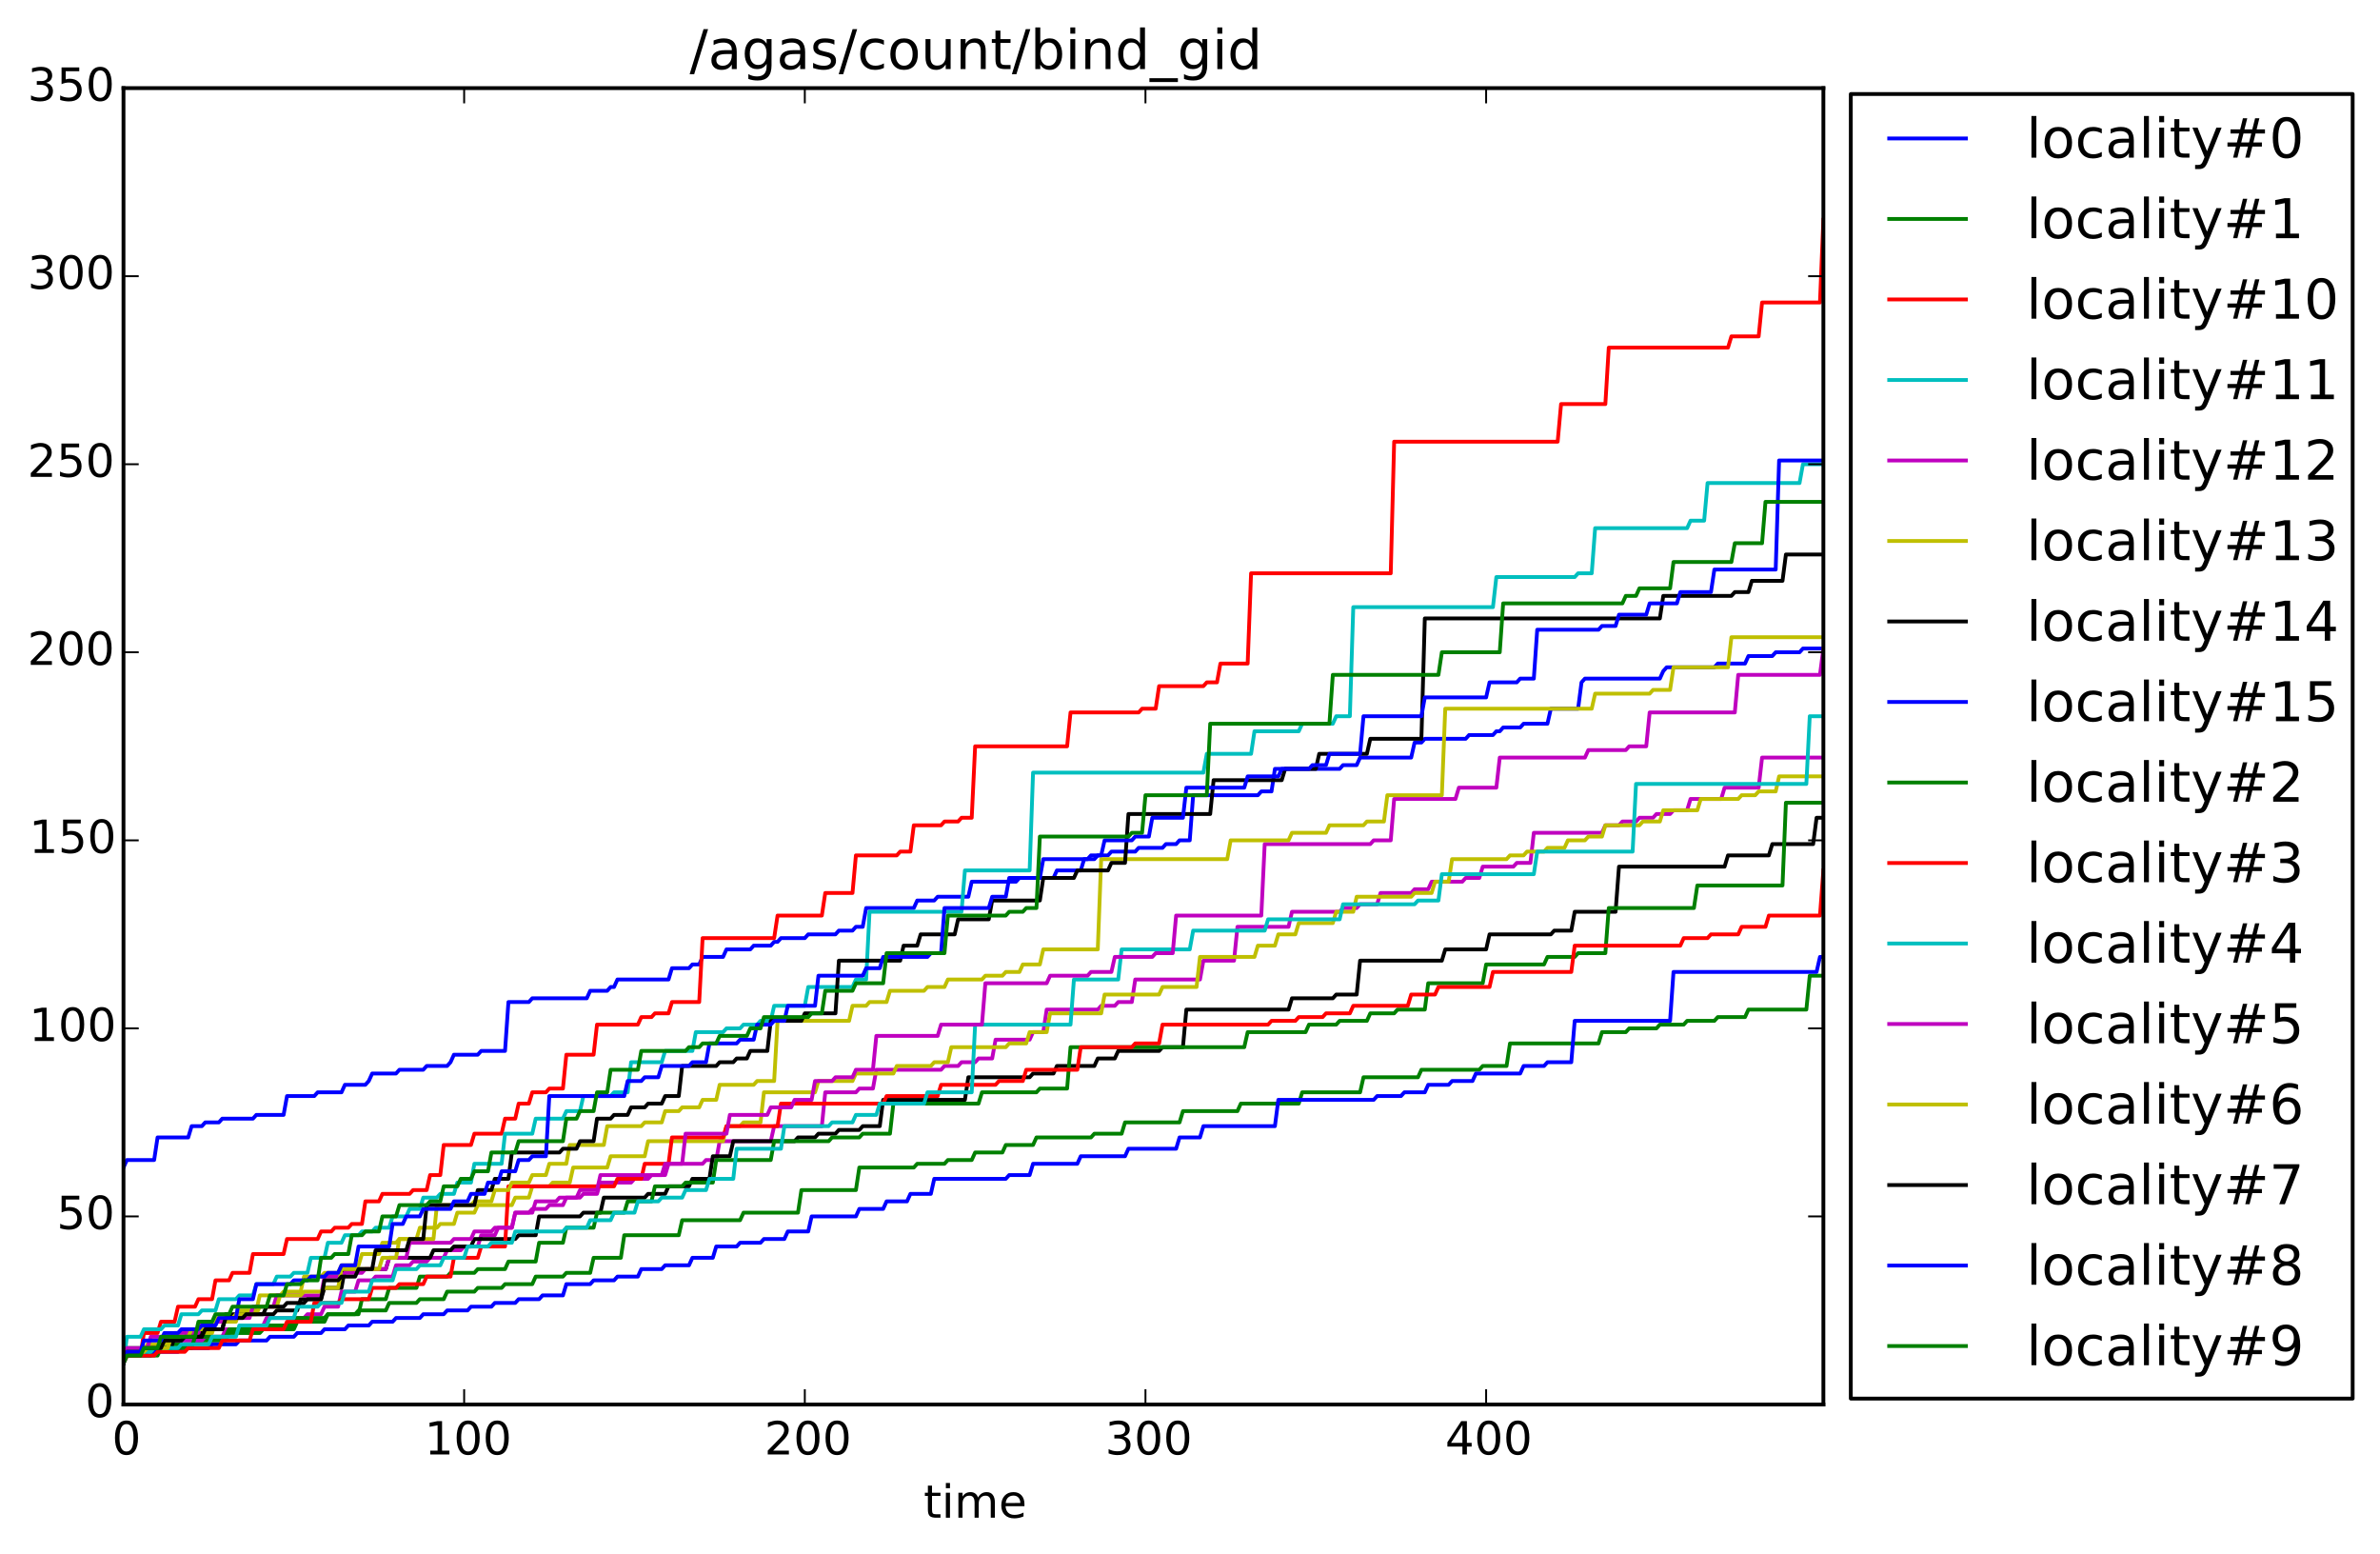 <?xml version="1.0" encoding="utf-8" standalone="no"?>
<!DOCTYPE svg PUBLIC "-//W3C//DTD SVG 1.1//EN"
  "http://www.w3.org/Graphics/SVG/1.1/DTD/svg11.dtd">
<!-- Created with matplotlib (http://matplotlib.org/) -->
<svg height="408pt" version="1.1" viewBox="0 0 625 408" width="625pt" xmlns="http://www.w3.org/2000/svg" xmlns:xlink="http://www.w3.org/1999/xlink">
 <defs>
  <style type="text/css">
*{stroke-linecap:butt;stroke-linejoin:round;}
  </style>
 </defs>
 <g id="figure_1">
  <g id="patch_1">
   <path d="
M0 408.169
L625.018 408.169
L625.018 0
L0 0
z
" style="fill:#ffffff;"/>
  </g>
  <g id="axes_1">
   <g id="patch_2">
    <path d="
M32.429 368.742
L478.829 368.742
L478.829 23.142
L32.429 23.142
z
" style="fill:#ffffff;"/>
   </g>
   <g id="line2d_1">
    <path clip-path="url(#p34498bb3cf)" d="
M32.429 306.534
L33.323 304.559
L40.48 304.559
L41.375 298.634
L49.426 298.634
L50.321 295.672
L53.004 295.672
L53.899 294.685
L57.477 294.685
L58.372 293.697
L66.423 293.697
L67.318 292.71
L74.474 292.71
L75.369 287.773
L82.526 287.773
L83.42 286.785
L89.683 286.785
L90.577 284.81
L95.945 284.81
L96.839 283.823
L97.734 281.848
L103.996 281.848
L104.89 280.861
L111.153 280.861
L112.047 279.873
L117.415 279.873
L118.309 278.886
L119.204 276.911
L125.466 276.911
L126.361 275.923
L132.623 275.923
L133.517 263.087
L138.885 263.087
L139.779 262.099
L154.093 262.099
L154.987 260.125
L159.46 260.125
L160.355 259.137
L161.25 259.137
L162.144 257.162
L175.563 257.162
L176.458 254.2
L180.931 254.2
L181.825 253.213
L183.614 253.213
L184.509 251.238
L189.876 251.238
L190.771 249.263
L197.033 249.263
L197.928 248.275
L202.401 248.275
L203.295 247.288
L204.19 247.288
L205.084 246.301
L211.347 246.301
L212.241 245.313
L219.398 245.313
L220.292 244.326
L223.871 244.326
L224.765 243.338
L226.555 243.338
L227.449 238.401
L239.973 238.401
L240.868 236.426
L245.341 236.426
L246.236 235.439
L254.287 235.439
L255.181 231.489
L266.811 231.489
L267.706 230.502
L276.652 230.502
L277.546 228.527
L283.808 228.527
L284.703 225.565
L287.387 225.565
L288.281 224.577
L290.965 224.577
L291.86 223.59
L298.122 223.59
L299.016 222.602
L305.278 222.602
L306.173 221.615
L308.857 221.615
L309.751 220.627
L312.435 220.627
L313.33 208.778
L330.327 208.778
L331.222 207.791
L333.905 207.791
L334.8 201.866
L351.797 201.866
L352.692 200.879
L356.27 200.879
L357.165 198.904
L370.583 198.904
L371.478 194.954
L373.267 194.954
L374.162 193.967
L384.897 193.967
L385.791 192.979
L392.054 192.979
L392.948 191.992
L393.843 191.992
L394.737 191.005
L399.21 191.005
L400.105 190.017
L406.367 190.017
L407.262 186.067
L414.418 186.067
L415.313 179.155
L416.208 178.168
L435.888 178.168
L436.783 176.193
L437.678 175.206
L450.202 175.206
L451.096 174.218
L458.253 174.218
L459.148 172.243
L465.41 172.243
L466.305 171.256
L472.567 171.256
L473.461 170.269
L478.829 170.269
L478.829 170.269" style="fill:none;stroke:#0000ff;stroke-linecap:square;"/>
   </g>
   <g id="line2d_2">
    <path clip-path="url(#p34498bb3cf)" d="
M32.429 357.88
L33.323 353.93
L41.375 353.93
L42.269 352.943
L50.321 352.943
L51.215 351.955
L59.266 351.955
L60.161 349.981
L68.212 349.981
L69.107 348.993
L77.158 348.993
L78.053 347.018
L85.21 347.018
L86.104 345.043
L93.261 345.043
L94.155 344.056
L101.312 344.056
L102.207 342.081
L109.363 342.081
L110.258 341.094
L116.52 341.094
L117.415 339.119
L124.571 339.119
L125.466 338.131
L131.728 338.131
L132.623 337.144
L139.779 337.144
L140.674 335.169
L147.831 335.169
L148.725 334.182
L154.987 334.182
L155.882 330.232
L163.039 330.232
L163.933 324.307
L178.247 324.307
L179.141 320.358
L194.349 320.358
L195.244 318.383
L209.557 318.383
L210.452 312.458
L224.765 312.458
L225.66 306.534
L239.973 306.534
L240.868 305.546
L248.025 305.546
L248.919 304.559
L255.181 304.559
L256.076 302.584
L263.233 302.584
L264.127 300.609
L271.284 300.609
L272.179 298.634
L286.492 298.634
L287.387 297.647
L294.543 297.647
L295.438 294.685
L309.751 294.685
L310.646 291.722
L324.959 291.722
L325.854 289.747
L341.062 289.747
L341.957 286.785
L357.165 286.785
L358.059 282.835
L372.373 282.835
L373.267 280.861
L388.475 280.861
L389.37 279.873
L395.632 279.873
L396.527 273.949
L419.786 273.949
L420.68 270.986
L426.943 270.986
L427.837 269.999
L434.994 269.999
L435.888 269.011
L442.151 269.011
L443.045 268.024
L450.202 268.024
L451.096 267.037
L458.253 267.037
L459.148 265.062
L474.356 265.062
L475.25 256.175
L478.829 256.175
L478.829 256.175" style="fill:none;stroke:#008000;stroke-linecap:square;"/>
   </g>
   <g id="line2d_3">
    <path clip-path="url(#p34498bb3cf)" d="
M32.429 357.88
L33.323 355.905
L36.902 355.905
L37.796 349.981
L41.375 349.981
L42.269 347.018
L45.848 347.018
L46.742 343.069
L51.215 343.069
L52.11 341.094
L55.688 341.094
L56.583 336.157
L60.161 336.157
L61.056 334.182
L65.528 334.182
L66.423 329.245
L74.474 329.245
L75.369 325.295
L83.42 325.295
L84.315 323.32
L86.999 323.32
L87.893 322.333
L91.472 322.333
L92.366 321.345
L95.05 321.345
L95.945 315.421
L99.523 315.421
L100.418 313.446
L107.574 313.446
L108.469 312.458
L112.047 312.458
L112.942 308.509
L115.626 308.509
L116.52 300.609
L123.677 300.609
L124.571 297.647
L131.728 297.647
L132.623 293.697
L135.307 293.697
L136.201 289.747
L138.885 289.747
L139.779 286.785
L143.358 286.785
L144.252 285.798
L147.831 285.798
L148.725 276.911
L155.882 276.911
L156.777 269.011
L167.512 269.011
L168.406 267.037
L171.09 267.037
L171.985 266.049
L175.563 266.049
L176.458 263.087
L183.614 263.087
L184.509 246.301
L203.295 246.301
L204.19 240.376
L215.82 240.376
L216.714 234.451
L223.871 234.451
L224.765 224.577
L235.5 224.577
L236.395 223.59
L239.079 223.59
L239.973 216.678
L247.13 216.678
L248.025 215.69
L251.603 215.69
L252.498 214.703
L255.181 214.703
L256.076 195.942
L280.23 195.942
L281.125 187.055
L299.016 187.055
L299.911 186.067
L303.489 186.067
L304.384 180.143
L316.014 180.143
L316.908 179.155
L319.592 179.155
L320.486 174.218
L327.643 174.218
L328.538 150.52
L365.216 150.52
L366.111 115.96
L409.051 115.96
L409.945 106.086
L421.575 106.086
L422.47 91.274
L453.78 91.274
L454.675 88.312
L461.832 88.312
L462.726 79.425
L477.934 79.425
L478.829 57.702
L478.829 57.702" style="fill:none;stroke:#ff0000;stroke-linecap:square;"/>
   </g>
   <g id="line2d_4">
    <path clip-path="url(#p34498bb3cf)" d="
M32.429 357.88
L33.323 350.968
L36.902 350.968
L37.796 348.993
L42.269 348.993
L43.164 348.006
L46.742 348.006
L47.637 345.043
L52.11 345.043
L53.004 344.056
L56.583 344.056
L57.477 341.094
L61.95 341.094
L62.845 340.106
L66.423 340.106
L67.318 337.144
L71.791 337.144
L72.685 335.169
L76.264 335.169
L77.158 334.182
L80.737 334.182
L81.631 330.232
L85.21 330.232
L86.104 326.282
L89.683 326.282
L90.577 324.307
L94.155 324.307
L95.05 323.32
L97.734 323.32
L98.628 322.333
L102.207 322.333
L103.101 319.37
L106.68 319.37
L107.574 317.395
L110.258 317.395
L111.153 314.433
L114.731 314.433
L115.626 313.446
L119.204 313.446
L120.098 310.483
L123.677 310.483
L124.571 305.546
L131.728 305.546
L132.623 297.647
L139.779 297.647
L140.674 293.697
L147.831 293.697
L148.725 291.722
L152.304 291.722
L153.198 287.773
L160.355 287.773
L161.25 286.785
L164.828 286.785
L165.723 278.886
L173.774 278.886
L174.668 275.923
L181.825 275.923
L182.72 270.986
L189.876 270.986
L190.771 269.999
L194.349 269.999
L195.244 269.011
L198.822 269.011
L199.717 268.024
L202.401 268.024
L203.295 264.074
L211.347 264.074
L212.241 259.137
L223.871 259.137
L224.765 257.162
L227.449 257.162
L228.344 239.389
L252.498 239.389
L253.392 228.527
L270.389 228.527
L271.284 202.854
L316.014 202.854
L316.908 197.917
L328.538 197.917
L329.432 191.992
L341.062 191.992
L341.957 190.017
L350.008 190.017
L350.902 188.042
L354.481 188.042
L355.375 159.407
L392.054 159.407
L392.948 151.507
L413.524 151.507
L414.418 150.52
L417.997 150.52
L418.891 138.671
L443.045 138.671
L443.94 136.696
L447.518 136.696
L448.413 126.822
L472.567 126.822
L473.461 121.885
L478.829 121.885
L478.829 121.885" style="fill:none;stroke:#00bfbf;stroke-linecap:square;"/>
   </g>
   <g id="line2d_5">
    <path clip-path="url(#p34498bb3cf)" d="
M32.429 357.88
L33.323 354.918
L36.902 354.918
L37.796 353.93
L42.269 353.93
L43.164 351.955
L53.004 351.955
L53.899 350.968
L58.372 350.968
L59.266 348.993
L63.739 348.993
L64.634 348.006
L69.107 348.006
L70.001 346.031
L79.842 346.031
L80.737 345.043
L84.315 345.043
L85.21 343.069
L88.788 343.069
L89.683 339.119
L93.261 339.119
L94.155 336.157
L97.734 336.157
L98.628 335.169
L103.101 335.169
L103.996 332.207
L107.574 332.207
L108.469 331.219
L112.047 331.219
L112.942 330.232
L116.52 330.232
L117.415 328.257
L120.993 328.257
L121.888 327.27
L125.466 327.27
L126.361 324.307
L129.939 324.307
L130.834 322.333
L134.412 322.333
L135.307 318.383
L138.885 318.383
L139.779 317.395
L143.358 317.395
L144.252 316.408
L147.831 316.408
L148.725 314.433
L152.304 314.433
L153.198 313.446
L156.777 313.446
L157.671 310.483
L165.723 310.483
L166.617 309.496
L170.195 309.496
L171.09 308.509
L174.668 308.509
L175.563 305.546
L184.509 305.546
L185.403 304.559
L188.087 304.559
L188.982 299.622
L202.401 299.622
L203.295 295.672
L215.82 295.672
L216.714 286.785
L224.765 286.785
L225.66 285.798
L229.238 285.798
L230.133 280.861
L247.13 280.861
L248.025 279.873
L251.603 279.873
L252.498 278.886
L256.076 278.886
L256.971 277.898
L260.549 277.898
L261.444 272.961
L270.389 272.961
L271.284 270.986
L273.968 270.986
L274.862 265.062
L288.281 265.062
L289.176 264.074
L292.754 264.074
L293.649 263.087
L297.227 263.087
L298.122 257.162
L315.119 257.162
L316.014 252.225
L324.065 252.225
L324.959 243.338
L338.378 243.338
L339.273 239.389
L351.797 239.389
L352.692 238.401
L356.27 238.401
L357.165 237.414
L361.638 237.414
L362.532 234.451
L370.583 234.451
L371.478 233.464
L375.056 233.464
L375.951 231.489
L384.002 231.489
L384.897 230.502
L388.475 230.502
L389.37 227.539
L397.421 227.539
L398.316 226.552
L401.894 226.552
L402.789 218.653
L420.68 218.653
L421.575 216.678
L425.153 216.678
L426.048 215.69
L429.626 215.69
L430.521 214.703
L434.099 214.703
L434.994 213.715
L438.572 213.715
L439.467 212.728
L443.045 212.728
L443.94 209.766
L451.991 209.766
L452.886 206.803
L461.832 206.803
L462.726 198.904
L478.829 198.904
L478.829 198.904" style="fill:none;stroke:#bf00bf;stroke-linecap:square;"/>
   </g>
   <g id="line2d_6">
    <path clip-path="url(#p34498bb3cf)" d="
M32.429 357.88
L33.323 354.918
L37.796 354.918
L38.691 352.943
L44.058 352.943
L44.953 350.968
L49.426 350.968
L50.321 349.981
L55.688 349.981
L56.583 347.018
L61.95 347.018
L62.845 344.056
L67.318 344.056
L68.212 340.106
L73.58 340.106
L74.474 339.119
L78.947 339.119
L79.842 335.169
L84.315 335.169
L85.21 334.182
L88.788 334.182
L89.683 332.207
L94.155 332.207
L95.05 329.245
L99.523 329.245
L100.418 326.282
L103.996 326.282
L104.89 325.295
L109.363 325.295
L110.258 322.333
L114.731 322.333
L115.626 321.345
L119.204 321.345
L120.098 318.383
L124.571 318.383
L125.466 316.408
L134.412 316.408
L135.307 314.433
L138.885 314.433
L139.779 311.471
L144.252 311.471
L145.147 310.483
L149.62 310.483
L150.515 306.534
L159.46 306.534
L160.355 303.571
L169.301 303.571
L170.195 299.622
L189.876 299.622
L190.771 295.672
L194.349 295.672
L195.244 294.685
L199.717 294.685
L200.612 286.785
L214.03 286.785
L214.925 283.823
L223.871 283.823
L224.765 281.848
L234.606 281.848
L235.5 279.873
L244.446 279.873
L245.341 278.886
L248.919 278.886
L249.814 274.936
L264.127 274.936
L265.022 273.949
L269.495 273.949
L270.389 270.986
L274.862 270.986
L275.757 266.049
L289.176 266.049
L290.07 261.112
L304.384 261.112
L305.278 259.137
L314.224 259.137
L315.119 251.238
L329.432 251.238
L330.327 248.275
L334.8 248.275
L335.694 245.313
L340.167 245.313
L341.062 242.351
L350.008 242.351
L350.902 239.389
L355.375 239.389
L356.27 235.439
L370.583 235.439
L371.478 234.451
L375.951 234.451
L376.846 231.489
L380.424 231.489
L381.319 225.565
L395.632 225.565
L396.527 224.577
L400.105 224.577
L400.999 223.59
L405.472 223.59
L406.367 222.602
L410.84 222.602
L411.735 220.627
L416.208 220.627
L417.102 219.64
L420.68 219.64
L421.575 216.678
L430.521 216.678
L431.416 215.69
L435.888 215.69
L436.783 212.728
L445.729 212.728
L446.624 209.766
L456.464 209.766
L457.359 208.778
L460.937 208.778
L461.832 207.791
L466.305 207.791
L467.199 203.841
L478.829 203.841
L478.829 203.841" style="fill:none;stroke:#bfbf00;stroke-linecap:square;"/>
   </g>
   <g id="line2d_7">
    <path clip-path="url(#p34498bb3cf)" d="
M32.429 357.88
L33.323 354.918
L38.691 354.918
L39.586 353.93
L44.953 353.93
L45.848 350.968
L52.11 350.968
L53.004 348.993
L58.372 348.993
L59.266 345.043
L71.791 345.043
L72.685 344.056
L78.053 344.056
L78.947 341.094
L84.315 341.094
L85.21 338.131
L89.683 338.131
L90.577 333.194
L101.312 333.194
L102.207 330.232
L112.942 330.232
L113.836 328.257
L118.309 328.257
L119.204 327.27
L123.677 327.27
L124.571 325.295
L135.307 325.295
L136.201 324.307
L140.674 324.307
L141.569 319.37
L152.304 319.37
L153.198 318.383
L157.671 318.383
L158.566 314.433
L169.301 314.433
L170.195 313.446
L174.668 313.446
L175.563 311.471
L180.931 311.471
L181.825 309.496
L186.298 309.496
L187.193 303.571
L191.666 303.571
L192.56 299.622
L208.663 299.622
L209.557 298.634
L214.03 298.634
L214.925 297.647
L219.398 297.647
L220.292 296.659
L225.66 296.659
L226.555 295.672
L231.028 295.672
L231.922 288.76
L253.392 288.76
L254.287 282.835
L270.389 282.835
L271.284 281.848
L276.652 281.848
L277.546 279.873
L287.387 279.873
L288.281 277.898
L292.754 277.898
L293.649 275.923
L304.384 275.923
L305.278 274.936
L310.646 274.936
L311.541 265.062
L338.378 265.062
L339.273 262.099
L350.008 262.099
L350.902 261.112
L356.27 261.112
L357.165 252.225
L378.635 252.225
L379.529 249.263
L390.264 249.263
L391.159 245.313
L407.262 245.313
L408.156 244.326
L412.629 244.326
L413.524 239.389
L424.259 239.389
L425.153 227.539
L452.886 227.539
L453.78 224.577
L464.515 224.577
L465.41 221.615
L476.145 221.615
L477.04 214.703
L478.829 214.703
L478.829 214.703" style="fill:none;stroke:#000000;stroke-linecap:square;"/>
   </g>
   <g id="line2d_8">
    <path clip-path="url(#p34498bb3cf)" d="
M32.429 357.88
L33.323 355.905
L39.586 355.905
L40.48 354.918
L46.742 354.918
L47.637 353.93
L54.794 353.93
L55.688 352.943
L61.95 352.943
L62.845 351.955
L70.001 351.955
L70.896 350.968
L77.158 350.968
L78.053 349.981
L84.315 349.981
L85.21 348.993
L90.577 348.993
L91.472 348.006
L96.839 348.006
L97.734 347.018
L103.101 347.018
L103.996 346.031
L110.258 346.031
L111.153 345.043
L116.52 345.043
L117.415 344.056
L122.782 344.056
L123.677 343.069
L129.044 343.069
L129.939 342.081
L135.307 342.081
L136.201 341.094
L141.569 341.094
L142.463 340.106
L147.831 340.106
L148.725 337.144
L154.987 337.144
L155.882 336.157
L161.25 336.157
L162.144 335.169
L167.512 335.169
L168.406 333.194
L173.774 333.194
L174.668 332.207
L180.931 332.207
L181.825 330.232
L187.193 330.232
L188.087 327.27
L193.455 327.27
L194.349 326.282
L199.717 326.282
L200.612 325.295
L205.979 325.295
L206.874 323.32
L212.241 323.32
L213.136 319.37
L224.765 319.37
L225.66 317.395
L231.922 317.395
L232.817 315.421
L238.184 315.421
L239.079 313.446
L244.446 313.446
L245.341 309.496
L264.127 309.496
L265.022 308.509
L270.389 308.509
L271.284 305.546
L282.914 305.546
L283.808 303.571
L295.438 303.571
L296.333 301.597
L308.857 301.597
L309.751 298.634
L315.119 298.634
L316.014 295.672
L334.8 295.672
L335.694 288.76
L360.743 288.76
L361.638 287.773
L367.9 287.773
L368.794 286.785
L374.162 286.785
L375.056 284.81
L380.424 284.81
L381.319 283.823
L386.686 283.823
L387.581 281.848
L399.21 281.848
L400.105 279.873
L405.472 279.873
L406.367 278.886
L412.629 278.886
L413.524 268.024
L438.572 268.024
L439.467 255.187
L477.04 255.187
L477.934 251.238
L478.829 251.238
L478.829 251.238" style="fill:none;stroke:#0000ff;stroke-linecap:square;"/>
   </g>
   <g id="line2d_9">
    <path clip-path="url(#p34498bb3cf)" d="
M32.429 357.88
L33.323 355.905
L41.375 355.905
L42.269 353.93
L50.321 353.93
L51.215 350.968
L59.266 350.968
L60.161 348.993
L69.107 348.993
L70.001 348.006
L77.158 348.006
L78.053 346.031
L85.21 346.031
L86.104 345.043
L94.155 345.043
L95.05 341.094
L101.312 341.094
L102.207 338.131
L109.363 338.131
L110.258 335.169
L117.415 335.169
L118.309 334.182
L124.571 334.182
L125.466 333.194
L132.623 333.194
L133.517 331.219
L140.674 331.219
L141.569 326.282
L147.831 326.282
L148.725 322.333
L155.882 322.333
L156.777 318.383
L163.933 318.383
L164.828 315.421
L171.09 315.421
L171.985 311.471
L179.141 311.471
L180.036 310.483
L187.193 310.483
L188.087 304.559
L202.401 304.559
L203.295 299.622
L217.609 299.622
L218.503 298.634
L225.66 298.634
L226.555 297.647
L233.711 297.647
L234.606 289.747
L256.971 289.747
L257.865 286.785
L272.179 286.785
L273.073 285.798
L280.23 285.798
L281.125 274.936
L326.749 274.936
L327.643 270.986
L342.851 270.986
L343.746 269.011
L350.902 269.011
L351.797 268.024
L358.954 268.024
L359.848 266.049
L366.111 266.049
L367.005 265.062
L374.162 265.062
L375.056 258.15
L389.37 258.15
L390.264 253.213
L405.472 253.213
L406.367 251.238
L413.524 251.238
L414.418 250.25
L421.575 250.25
L422.47 238.401
L444.834 238.401
L445.729 232.477
L468.094 232.477
L468.988 210.753
L478.829 210.753
L478.829 210.753" style="fill:none;stroke:#008000;stroke-linecap:square;"/>
   </g>
   <g id="line2d_10">
    <path clip-path="url(#p34498bb3cf)" d="
M32.429 357.88
L33.323 355.905
L40.48 355.905
L41.375 354.918
L48.531 354.918
L49.426 353.93
L57.477 353.93
L58.372 351.955
L65.528 351.955
L66.423 348.993
L74.474 348.993
L75.369 347.018
L81.631 347.018
L82.526 342.081
L88.788 342.081
L89.683 341.094
L96.839 341.094
L97.734 338.131
L103.996 338.131
L104.89 337.144
L111.153 337.144
L112.047 335.169
L118.309 335.169
L119.204 330.232
L125.466 330.232
L126.361 327.27
L132.623 327.27
L133.517 311.471
L161.25 311.471
L162.144 309.496
L168.406 309.496
L169.301 305.546
L175.563 305.546
L176.458 298.634
L189.876 298.634
L190.771 295.672
L204.19 295.672
L205.084 289.747
L231.922 289.747
L232.817 287.773
L246.236 287.773
L247.13 284.81
L261.444 284.81
L262.338 283.823
L268.6 283.823
L269.495 280.861
L282.914 280.861
L283.808 274.936
L297.227 274.936
L298.122 273.949
L304.384 273.949
L305.278 269.011
L333.011 269.011
L333.905 268.024
L340.167 268.024
L341.062 267.037
L347.324 267.037
L348.219 266.049
L354.481 266.049
L355.375 264.074
L369.689 264.074
L370.583 261.112
L376.846 261.112
L377.74 259.137
L391.159 259.137
L392.054 255.187
L412.629 255.187
L413.524 248.275
L441.256 248.275
L442.151 246.301
L448.413 246.301
L449.307 245.313
L456.464 245.313
L457.359 243.338
L463.621 243.338
L464.515 240.376
L477.934 240.376
L478.829 228.527
L478.829 228.527" style="fill:none;stroke:#ff0000;stroke-linecap:square;"/>
   </g>
   <g id="line2d_11">
    <path clip-path="url(#p34498bb3cf)" d="
M32.429 357.88
L33.323 354.918
L39.586 354.918
L40.48 353.93
L46.742 353.93
L47.637 352.943
L54.794 352.943
L55.688 350.968
L61.95 350.968
L62.845 348.006
L70.001 348.006
L70.896 346.031
L77.158 346.031
L78.053 343.069
L83.42 343.069
L84.315 342.081
L89.683 342.081
L90.577 339.119
L96.839 339.119
L97.734 336.157
L103.101 336.157
L103.996 333.194
L109.363 333.194
L110.258 332.207
L115.626 332.207
L116.52 330.232
L121.888 330.232
L122.782 327.27
L128.15 327.27
L129.044 326.282
L134.412 326.282
L135.307 323.32
L147.831 323.32
L148.725 322.333
L154.093 322.333
L154.987 320.358
L160.355 320.358
L161.25 318.383
L166.617 318.383
L167.512 315.421
L172.879 315.421
L173.774 314.433
L179.141 314.433
L180.036 312.458
L185.403 312.458
L186.298 309.496
L192.56 309.496
L193.455 301.597
L205.084 301.597
L205.979 295.672
L217.609 295.672
L218.503 294.685
L223.871 294.685
L224.765 292.71
L230.133 292.71
L231.028 289.747
L242.657 289.747
L243.552 286.785
L255.181 286.785
L256.076 269.011
L281.125 269.011
L282.019 257.162
L293.649 257.162
L294.543 249.263
L312.435 249.263
L313.33 244.326
L332.116 244.326
L333.011 241.363
L351.797 241.363
L352.692 237.414
L371.478 237.414
L372.373 236.426
L377.74 236.426
L378.635 229.514
L402.789 229.514
L403.683 223.59
L428.732 223.59
L429.626 205.816
L474.356 205.816
L475.25 188.042
L478.829 188.042
L478.829 188.042" style="fill:none;stroke:#00bfbf;stroke-linecap:square;"/>
   </g>
   <g id="line2d_12">
    <path clip-path="url(#p34498bb3cf)" d="
M32.429 357.88
L33.323 353.93
L38.691 353.93
L39.586 350.968
L44.953 350.968
L45.848 349.981
L52.11 349.981
L53.004 347.018
L58.372 347.018
L59.266 346.031
L65.528 346.031
L66.423 343.069
L71.791 343.069
L72.685 340.106
L84.315 340.106
L85.21 335.169
L89.683 335.169
L90.577 334.182
L95.05 334.182
L95.945 333.194
L101.312 333.194
L102.207 330.232
L106.68 330.232
L107.574 326.282
L118.309 326.282
L119.204 325.295
L123.677 325.295
L124.571 323.32
L129.044 323.32
L129.939 322.333
L134.412 322.333
L135.307 318.383
L139.779 318.383
L140.674 315.421
L146.042 315.421
L146.936 314.433
L151.409 314.433
L152.304 312.458
L156.777 312.458
L157.671 308.509
L173.774 308.509
L174.668 305.546
L179.141 305.546
L180.036 297.647
L190.771 297.647
L191.666 292.71
L201.506 292.71
L202.401 290.735
L207.768 290.735
L208.663 288.76
L213.136 288.76
L214.03 283.823
L218.503 283.823
L219.398 282.835
L223.871 282.835
L224.765 280.861
L229.238 280.861
L230.133 271.974
L246.236 271.974
L247.13 269.011
L257.865 269.011
L258.76 258.15
L274.862 258.15
L275.757 256.175
L285.597 256.175
L286.492 255.187
L291.86 255.187
L292.754 251.238
L302.595 251.238
L303.489 250.25
L307.962 250.25
L308.857 240.376
L331.222 240.376
L332.116 221.615
L359.848 221.615
L360.743 220.627
L365.216 220.627
L366.111 209.766
L382.213 209.766
L383.108 206.803
L392.948 206.803
L393.843 198.904
L416.208 198.904
L417.102 196.929
L426.943 196.929
L427.837 195.942
L432.31 195.942
L433.205 187.055
L455.569 187.055
L456.464 177.181
L477.934 177.181
L478.829 170.269
L478.829 170.269" style="fill:none;stroke:#bf00bf;stroke-linecap:square;"/>
   </g>
   <g id="line2d_13">
    <path clip-path="url(#p34498bb3cf)" d="
M32.429 357.88
L33.323 354.918
L37.796 354.918
L38.691 353.93
L44.058 353.93
L44.953 350.968
L49.426 350.968
L50.321 348.993
L55.688 348.993
L56.583 346.031
L61.056 346.031
L61.95 345.043
L67.318 345.043
L68.212 343.069
L72.685 343.069
L73.58 340.106
L78.947 340.106
L79.842 339.119
L84.315 339.119
L85.21 338.131
L88.788 338.131
L89.683 333.194
L99.523 333.194
L100.418 330.232
L103.996 330.232
L104.89 325.295
L113.836 325.295
L114.731 316.408
L123.677 316.408
L124.571 315.421
L129.044 315.421
L129.939 312.458
L133.517 312.458
L134.412 310.483
L138.885 310.483
L139.779 308.509
L143.358 308.509
L144.252 305.546
L148.725 305.546
L149.62 300.609
L158.566 300.609
L159.46 295.672
L168.406 295.672
L169.301 294.685
L173.774 294.685
L174.668 291.722
L178.247 291.722
L179.141 290.735
L183.614 290.735
L184.509 288.76
L188.087 288.76
L188.982 284.81
L197.928 284.81
L198.822 283.823
L203.295 283.823
L204.19 268.024
L222.976 268.024
L223.871 264.074
L227.449 264.074
L228.344 263.087
L232.817 263.087
L233.711 260.125
L242.657 260.125
L243.552 259.137
L248.025 259.137
L248.919 257.162
L257.865 257.162
L258.76 256.175
L263.233 256.175
L264.127 255.187
L267.706 255.187
L268.6 253.213
L273.073 253.213
L273.968 249.263
L288.281 249.263
L289.176 225.565
L322.276 225.565
L323.17 220.627
L338.378 220.627
L339.273 218.653
L348.219 218.653
L349.113 216.678
L358.059 216.678
L358.954 215.69
L363.427 215.69
L364.321 208.778
L378.635 208.778
L379.529 186.067
L417.997 186.067
L418.891 182.118
L433.205 182.118
L434.099 181.13
L438.572 181.13
L439.467 175.206
L453.78 175.206
L454.675 167.306
L478.829 167.306
L478.829 167.306" style="fill:none;stroke:#bfbf00;stroke-linecap:square;"/>
   </g>
   <g id="line2d_14">
    <path clip-path="url(#p34498bb3cf)" d="
M32.429 357.88
L33.323 354.918
L36.902 354.918
L37.796 353.93
L42.269 353.93
L43.164 351.955
L47.637 351.955
L48.531 350.968
L53.004 350.968
L53.899 348.993
L58.372 348.993
L59.266 346.031
L63.739 346.031
L64.634 345.043
L69.107 345.043
L70.001 343.069
L74.474 343.069
L75.369 342.081
L79.842 342.081
L80.737 341.094
L84.315 341.094
L85.21 336.157
L88.788 336.157
L89.683 335.169
L93.261 335.169
L94.155 333.194
L97.734 333.194
L98.628 328.257
L106.68 328.257
L107.574 325.295
L111.153 325.295
L112.047 316.408
L124.571 316.408
L125.466 312.458
L129.044 312.458
L129.939 309.496
L133.517 309.496
L134.412 302.584
L146.936 302.584
L147.831 301.597
L151.409 301.597
L152.304 299.622
L155.882 299.622
L156.777 293.697
L160.355 293.697
L161.25 292.71
L164.828 292.71
L165.723 290.735
L169.301 290.735
L170.195 289.747
L173.774 289.747
L174.668 287.773
L178.247 287.773
L179.141 279.873
L188.087 279.873
L188.982 278.886
L192.56 278.886
L193.455 277.898
L196.139 277.898
L197.033 275.923
L201.506 275.923
L202.401 268.024
L210.452 268.024
L211.347 266.049
L219.398 266.049
L220.292 252.225
L236.395 252.225
L237.29 248.275
L240.868 248.275
L241.763 245.313
L250.709 245.313
L251.603 241.363
L259.654 241.363
L260.549 236.426
L273.073 236.426
L273.968 230.502
L282.019 230.502
L282.914 228.527
L290.965 228.527
L291.86 226.552
L295.438 226.552
L296.333 213.715
L317.803 213.715
L318.697 204.829
L336.589 204.829
L337.484 201.866
L345.535 201.866
L346.43 197.917
L358.954 197.917
L359.848 193.967
L373.267 193.967
L374.162 162.369
L435.888 162.369
L436.783 156.445
L454.675 156.445
L455.569 155.457
L459.148 155.457
L460.042 152.495
L468.094 152.495
L468.988 145.583
L478.829 145.583
L478.829 145.583" style="fill:none;stroke:#000000;stroke-linecap:square;"/>
   </g>
   <g id="line2d_15">
    <path clip-path="url(#p34498bb3cf)" d="
M32.429 357.88
L33.323 354.918
L36.902 354.918
L37.796 351.955
L42.269 351.955
L43.164 349.981
L46.742 349.981
L47.637 348.993
L52.11 348.993
L53.004 348.006
L56.583 348.006
L57.477 346.031
L61.95 346.031
L62.845 341.094
L66.423 341.094
L67.318 337.144
L76.264 337.144
L77.158 336.157
L80.737 336.157
L81.631 335.169
L85.21 335.169
L86.104 334.182
L88.788 334.182
L89.683 332.207
L93.261 332.207
L94.155 327.27
L102.207 327.27
L103.101 321.345
L105.785 321.345
L106.68 319.37
L110.258 319.37
L111.153 317.395
L118.309 317.395
L119.204 315.421
L122.782 315.421
L123.677 313.446
L127.255 313.446
L128.15 310.483
L130.834 310.483
L131.728 307.521
L135.307 307.521
L136.201 304.559
L138.885 304.559
L139.779 303.571
L143.358 303.571
L144.252 287.773
L163.933 287.773
L164.828 283.823
L168.406 283.823
L169.301 282.835
L172.879 282.835
L173.774 279.873
L180.931 279.873
L181.825 278.886
L185.403 278.886
L186.298 273.949
L193.455 273.949
L194.349 272.961
L197.928 272.961
L198.822 269.011
L202.401 269.011
L203.295 268.024
L205.979 268.024
L206.874 264.074
L214.03 264.074
L214.925 256.175
L226.555 256.175
L227.449 254.2
L231.028 254.2
L231.922 251.238
L243.552 251.238
L244.446 250.25
L247.13 250.25
L248.025 238.401
L259.654 238.401
L260.549 235.439
L264.127 235.439
L265.022 230.502
L273.073 230.502
L273.968 225.565
L285.597 225.565
L286.492 224.577
L289.176 224.577
L290.07 220.627
L297.227 220.627
L298.122 219.64
L301.7 219.64
L302.595 214.703
L310.646 214.703
L311.541 206.803
L326.749 206.803
L327.643 203.841
L335.694 203.841
L336.589 201.866
L343.746 201.866
L344.64 200.879
L348.219 200.879
L349.113 197.917
L357.165 197.917
L358.059 188.042
L373.267 188.042
L374.162 183.105
L390.264 183.105
L391.159 179.155
L398.316 179.155
L399.21 178.168
L402.789 178.168
L403.683 165.331
L419.786 165.331
L420.68 164.344
L424.259 164.344
L425.153 161.382
L432.31 161.382
L433.205 158.419
L440.361 158.419
L441.256 155.457
L449.307 155.457
L450.202 149.533
L466.305 149.533
L467.199 120.897
L478.829 120.897
L478.829 120.897" style="fill:none;stroke:#0000ff;stroke-linecap:square;"/>
   </g>
   <g id="line2d_16">
    <path clip-path="url(#p34498bb3cf)" d="
M32.429 357.88
L33.323 355.905
L36.902 355.905
L37.796 353.93
L41.375 353.93
L42.269 350.968
L51.215 350.968
L52.11 347.018
L55.688 347.018
L56.583 345.043
L60.161 345.043
L61.056 343.069
L70.001 343.069
L70.896 340.106
L74.474 340.106
L75.369 337.144
L78.947 337.144
L79.842 336.157
L83.42 336.157
L84.315 330.232
L86.999 330.232
L87.893 329.245
L91.472 329.245
L92.366 324.307
L95.05 324.307
L95.945 323.32
L99.523 323.32
L100.418 319.37
L103.996 319.37
L104.89 316.408
L112.047 316.408
L112.942 315.421
L115.626 315.421
L116.52 311.471
L120.098 311.471
L120.993 309.496
L123.677 309.496
L124.571 307.521
L128.15 307.521
L129.044 302.584
L135.307 302.584
L136.201 299.622
L147.831 299.622
L148.725 293.697
L151.409 293.697
L152.304 291.722
L155.882 291.722
L156.777 286.785
L159.46 286.785
L160.355 280.861
L167.512 280.861
L168.406 275.923
L180.036 275.923
L180.931 274.936
L183.614 274.936
L184.509 273.949
L188.087 273.949
L188.982 271.974
L196.139 271.974
L197.033 269.999
L199.717 269.999
L200.612 267.037
L212.241 267.037
L213.136 266.049
L215.82 266.049
L216.714 260.125
L223.871 260.125
L224.765 258.15
L231.922 258.15
L232.817 250.25
L248.025 250.25
L248.919 240.376
L264.127 240.376
L265.022 239.389
L268.6 239.389
L269.495 238.401
L272.179 238.401
L273.073 219.64
L296.333 219.64
L297.227 218.653
L299.911 218.653
L300.806 208.778
L316.908 208.778
L317.803 190.017
L349.113 190.017
L350.008 177.181
L377.74 177.181
L378.635 171.256
L393.843 171.256
L394.737 158.419
L426.048 158.419
L426.943 156.445
L429.626 156.445
L430.521 154.47
L438.572 154.47
L439.467 147.558
L454.675 147.558
L455.569 142.621
L462.726 142.621
L463.621 131.759
L478.829 131.759
L478.829 131.759" style="fill:none;stroke:#008000;stroke-linecap:square;"/>
   </g>
   <g id="patch_3">
    <path d="
M32.429 23.142
L478.829 23.142" style="fill:none;stroke:#000000;stroke-linecap:square;stroke-linejoin:miter;"/>
   </g>
   <g id="patch_4">
    <path d="
M478.829 368.742
L478.829 23.142" style="fill:none;stroke:#000000;stroke-linecap:square;stroke-linejoin:miter;"/>
   </g>
   <g id="patch_5">
    <path d="
M32.429 368.742
L478.829 368.742" style="fill:none;stroke:#000000;stroke-linecap:square;stroke-linejoin:miter;"/>
   </g>
   <g id="patch_6">
    <path d="
M32.429 368.742
L32.429 23.142" style="fill:none;stroke:#000000;stroke-linecap:square;stroke-linejoin:miter;"/>
   </g>
   <g id="matplotlib.axis_1">
    <g id="xtick_1">
     <g id="line2d_17">
      <defs>
       <path d="
M0 0
L0 -4" id="m93b0483c22" style="stroke:#000000;stroke-width:0.5;"/>
      </defs>
      <g>
       <use style="stroke:#000000;stroke-width:0.5;" x="32.429" xlink:href="#m93b0483c22" y="368.742"/>
      </g>
     </g>
     <g id="line2d_18">
      <defs>
       <path d="
M0 0
L0 4" id="m741efc42ff" style="stroke:#000000;stroke-width:0.5;"/>
      </defs>
      <g>
       <use style="stroke:#000000;stroke-width:0.5;" x="32.429" xlink:href="#m741efc42ff" y="23.142"/>
      </g>
     </g>
     <g id="text_1">
      <!-- 0 -->
      <defs>
       <path d="
M31.781 66.406
Q24.172 66.406 20.328 58.906
Q16.5 51.422 16.5 36.375
Q16.5 21.391 20.328 13.891
Q24.172 6.391 31.781 6.391
Q39.453 6.391 43.281 13.891
Q47.125 21.391 47.125 36.375
Q47.125 51.422 43.281 58.906
Q39.453 66.406 31.781 66.406
M31.781 74.219
Q44.047 74.219 50.516 64.516
Q56.984 54.828 56.984 36.375
Q56.984 17.969 50.516 8.266
Q44.047 -1.422 31.781 -1.422
Q19.531 -1.422 13.062 8.266
Q6.594 17.969 6.594 36.375
Q6.594 54.828 13.062 64.516
Q19.531 74.219 31.781 74.219" id="DejaVuSans-30"/>
      </defs>
      <g transform="translate(29.405 381.86)scale(0.12 -0.12)">
       <use xlink:href="#DejaVuSans-30"/>
      </g>
     </g>
    </g>
    <g id="xtick_2">
     <g id="line2d_19">
      <g>
       <use style="stroke:#000000;stroke-width:0.5;" x="121.888" xlink:href="#m93b0483c22" y="368.742"/>
      </g>
     </g>
     <g id="line2d_20">
      <g>
       <use style="stroke:#000000;stroke-width:0.5;" x="121.888" xlink:href="#m741efc42ff" y="23.142"/>
      </g>
     </g>
     <g id="text_2">
      <!-- 100 -->
      <defs>
       <path d="
M12.406 8.297
L28.516 8.297
L28.516 63.922
L10.984 60.406
L10.984 69.391
L28.422 72.906
L38.281 72.906
L38.281 8.297
L54.391 8.297
L54.391 0
L12.406 0
z
" id="DejaVuSans-31"/>
      </defs>
      <g transform="translate(111.493 381.86)scale(0.12 -0.12)">
       <use xlink:href="#DejaVuSans-31"/>
       <use x="63.623" xlink:href="#DejaVuSans-30"/>
       <use x="127.246" xlink:href="#DejaVuSans-30"/>
      </g>
     </g>
    </g>
    <g id="xtick_3">
     <g id="line2d_21">
      <g>
       <use style="stroke:#000000;stroke-width:0.5;" x="211.347" xlink:href="#m93b0483c22" y="368.742"/>
      </g>
     </g>
     <g id="line2d_22">
      <g>
       <use style="stroke:#000000;stroke-width:0.5;" x="211.347" xlink:href="#m741efc42ff" y="23.142"/>
      </g>
     </g>
     <g id="text_3">
      <!-- 200 -->
      <defs>
       <path d="
M19.188 8.297
L53.609 8.297
L53.609 0
L7.328 0
L7.328 8.297
Q12.938 14.109 22.625 23.891
Q32.328 33.688 34.812 36.531
Q39.547 41.844 41.422 45.531
Q43.312 49.219 43.312 52.781
Q43.312 58.594 39.234 62.25
Q35.156 65.922 28.609 65.922
Q23.969 65.922 18.812 64.312
Q13.672 62.703 7.812 59.422
L7.812 69.391
Q13.766 71.781 18.938 73
Q24.125 74.219 28.422 74.219
Q39.75 74.219 46.484 68.547
Q53.219 62.891 53.219 53.422
Q53.219 48.922 51.531 44.891
Q49.859 40.875 45.406 35.406
Q44.188 33.984 37.641 27.219
Q31.109 20.453 19.188 8.297" id="DejaVuSans-32"/>
      </defs>
      <g transform="translate(200.732 381.86)scale(0.12 -0.12)">
       <use xlink:href="#DejaVuSans-32"/>
       <use x="63.623" xlink:href="#DejaVuSans-30"/>
       <use x="127.246" xlink:href="#DejaVuSans-30"/>
      </g>
     </g>
    </g>
    <g id="xtick_4">
     <g id="line2d_23">
      <g>
       <use style="stroke:#000000;stroke-width:0.5;" x="300.806" xlink:href="#m93b0483c22" y="368.742"/>
      </g>
     </g>
     <g id="line2d_24">
      <g>
       <use style="stroke:#000000;stroke-width:0.5;" x="300.806" xlink:href="#m741efc42ff" y="23.142"/>
      </g>
     </g>
     <g id="text_4">
      <!-- 300 -->
      <defs>
       <path d="
M40.578 39.312
Q47.656 37.797 51.625 33
Q55.609 28.219 55.609 21.188
Q55.609 10.406 48.188 4.484
Q40.766 -1.422 27.094 -1.422
Q22.516 -1.422 17.656 -0.516
Q12.797 0.391 7.625 2.203
L7.625 11.719
Q11.719 9.328 16.594 8.109
Q21.484 6.891 26.812 6.891
Q36.078 6.891 40.938 10.547
Q45.797 14.203 45.797 21.188
Q45.797 27.641 41.281 31.266
Q36.766 34.906 28.719 34.906
L20.219 34.906
L20.219 43.016
L29.109 43.016
Q36.375 43.016 40.234 45.922
Q44.094 48.828 44.094 54.297
Q44.094 59.906 40.109 62.906
Q36.141 65.922 28.719 65.922
Q24.656 65.922 20.016 65.031
Q15.375 64.156 9.812 62.312
L9.812 71.094
Q15.438 72.656 20.344 73.438
Q25.25 74.219 29.594 74.219
Q40.828 74.219 47.359 69.109
Q53.906 64.016 53.906 55.328
Q53.906 49.266 50.438 45.094
Q46.969 40.922 40.578 39.312" id="DejaVuSans-33"/>
      </defs>
      <g transform="translate(290.209 381.86)scale(0.12 -0.12)">
       <use xlink:href="#DejaVuSans-33"/>
       <use x="63.623" xlink:href="#DejaVuSans-30"/>
       <use x="127.246" xlink:href="#DejaVuSans-30"/>
      </g>
     </g>
    </g>
    <g id="xtick_5">
     <g id="line2d_25">
      <g>
       <use style="stroke:#000000;stroke-width:0.5;" x="390.264" xlink:href="#m93b0483c22" y="368.742"/>
      </g>
     </g>
     <g id="line2d_26">
      <g>
       <use style="stroke:#000000;stroke-width:0.5;" x="390.264" xlink:href="#m741efc42ff" y="23.142"/>
      </g>
     </g>
     <g id="text_5">
      <!-- 400 -->
      <defs>
       <path d="
M37.797 64.312
L12.891 25.391
L37.797 25.391
z

M35.203 72.906
L47.609 72.906
L47.609 25.391
L58.016 25.391
L58.016 17.188
L47.609 17.188
L47.609 0
L37.797 0
L37.797 17.188
L4.891 17.188
L4.891 26.703
z
" id="DejaVuSans-34"/>
      </defs>
      <g transform="translate(379.504 381.86)scale(0.12 -0.12)">
       <use xlink:href="#DejaVuSans-34"/>
       <use x="63.623" xlink:href="#DejaVuSans-30"/>
       <use x="127.246" xlink:href="#DejaVuSans-30"/>
      </g>
     </g>
    </g>
    <g id="text_6">
     <!-- time -->
     <defs>
      <path d="
M18.312 70.219
L18.312 54.688
L36.812 54.688
L36.812 47.703
L18.312 47.703
L18.312 18.016
Q18.312 11.328 20.141 9.422
Q21.969 7.516 27.594 7.516
L36.812 7.516
L36.812 0
L27.594 0
Q17.188 0 13.234 3.875
Q9.281 7.766 9.281 18.016
L9.281 47.703
L2.688 47.703
L2.688 54.688
L9.281 54.688
L9.281 70.219
z
" id="DejaVuSans-74"/>
      <path d="
M52 44.188
Q55.375 50.25 60.062 53.125
Q64.75 56 71.094 56
Q79.641 56 84.281 50.016
Q88.922 44.047 88.922 33.016
L88.922 0
L79.891 0
L79.891 32.719
Q79.891 40.578 77.094 44.375
Q74.312 48.188 68.609 48.188
Q61.625 48.188 57.562 43.547
Q53.516 38.922 53.516 30.906
L53.516 0
L44.484 0
L44.484 32.719
Q44.484 40.625 41.703 44.406
Q38.922 48.188 33.109 48.188
Q26.219 48.188 22.156 43.531
Q18.109 38.875 18.109 30.906
L18.109 0
L9.078 0
L9.078 54.688
L18.109 54.688
L18.109 46.188
Q21.188 51.219 25.484 53.609
Q29.781 56 35.688 56
Q41.656 56 45.828 52.969
Q50 49.953 52 44.188" id="DejaVuSans-6d"/>
      <path d="
M56.203 29.594
L56.203 25.203
L14.891 25.203
Q15.484 15.922 20.484 11.062
Q25.484 6.203 34.422 6.203
Q39.594 6.203 44.453 7.469
Q49.312 8.734 54.109 11.281
L54.109 2.781
Q49.266 0.734 44.188 -0.344
Q39.109 -1.422 33.891 -1.422
Q20.797 -1.422 13.156 6.188
Q5.516 13.812 5.516 26.812
Q5.516 40.234 12.766 48.109
Q20.016 56 32.328 56
Q43.359 56 49.781 48.891
Q56.203 41.797 56.203 29.594
M47.219 32.234
Q47.125 39.594 43.094 43.984
Q39.062 48.391 32.422 48.391
Q24.906 48.391 20.391 44.141
Q15.875 39.891 15.188 32.172
z
" id="DejaVuSans-65"/>
      <path d="
M9.422 54.688
L18.406 54.688
L18.406 0
L9.422 0
z

M9.422 75.984
L18.406 75.984
L18.406 64.594
L9.422 64.594
z
" id="DejaVuSans-69"/>
     </defs>
     <g transform="translate(242.554 398.474)scale(0.12 -0.12)">
      <use xlink:href="#DejaVuSans-74"/>
      <use x="39.209" xlink:href="#DejaVuSans-69"/>
      <use x="66.992" xlink:href="#DejaVuSans-6d"/>
      <use x="164.404" xlink:href="#DejaVuSans-65"/>
     </g>
    </g>
   </g>
   <g id="matplotlib.axis_2">
    <g id="ytick_1">
     <g id="line2d_27">
      <defs>
       <path d="
M0 0
L4 0" id="m728421d6d4" style="stroke:#000000;stroke-width:0.5;"/>
      </defs>
      <g>
       <use style="stroke:#000000;stroke-width:0.5;" x="32.429" xlink:href="#m728421d6d4" y="368.742"/>
      </g>
     </g>
     <g id="line2d_28">
      <defs>
       <path d="
M0 0
L-4 0" id="mcb0005524f" style="stroke:#000000;stroke-width:0.5;"/>
      </defs>
      <g>
       <use style="stroke:#000000;stroke-width:0.5;" x="478.829" xlink:href="#mcb0005524f" y="368.742"/>
      </g>
     </g>
     <g id="text_7">
      <!-- 0 -->
      <g transform="translate(22.382 372.053)scale(0.12 -0.12)">
       <use xlink:href="#DejaVuSans-30"/>
      </g>
     </g>
    </g>
    <g id="ytick_2">
     <g id="line2d_29">
      <g>
       <use style="stroke:#000000;stroke-width:0.5;" x="32.429" xlink:href="#m728421d6d4" y="319.37"/>
      </g>
     </g>
     <g id="line2d_30">
      <g>
       <use style="stroke:#000000;stroke-width:0.5;" x="478.829" xlink:href="#mcb0005524f" y="319.37"/>
      </g>
     </g>
     <g id="text_8">
      <!-- 50 -->
      <defs>
       <path d="
M10.797 72.906
L49.516 72.906
L49.516 64.594
L19.828 64.594
L19.828 46.734
Q21.969 47.469 24.109 47.828
Q26.266 48.188 28.422 48.188
Q40.625 48.188 47.75 41.5
Q54.891 34.812 54.891 23.391
Q54.891 11.625 47.562 5.094
Q40.234 -1.422 26.906 -1.422
Q22.312 -1.422 17.547 -0.641
Q12.797 0.141 7.719 1.703
L7.719 11.625
Q12.109 9.234 16.797 8.062
Q21.484 6.891 26.703 6.891
Q35.156 6.891 40.078 11.328
Q45.016 15.766 45.016 23.391
Q45.016 31 40.078 35.438
Q35.156 39.891 26.703 39.891
Q22.75 39.891 18.812 39.016
Q14.891 38.141 10.797 36.281
z
" id="DejaVuSans-35"/>
      </defs>
      <g transform="translate(14.882 322.682)scale(0.12 -0.12)">
       <use xlink:href="#DejaVuSans-35"/>
       <use x="63.623" xlink:href="#DejaVuSans-30"/>
      </g>
     </g>
    </g>
    <g id="ytick_3">
     <g id="line2d_31">
      <g>
       <use style="stroke:#000000;stroke-width:0.5;" x="32.429" xlink:href="#m728421d6d4" y="269.999"/>
      </g>
     </g>
     <g id="line2d_32">
      <g>
       <use style="stroke:#000000;stroke-width:0.5;" x="478.829" xlink:href="#mcb0005524f" y="269.999"/>
      </g>
     </g>
     <g id="text_9">
      <!-- 100 -->
      <g transform="translate(7.639 273.31)scale(0.12 -0.12)">
       <use xlink:href="#DejaVuSans-31"/>
       <use x="63.623" xlink:href="#DejaVuSans-30"/>
       <use x="127.246" xlink:href="#DejaVuSans-30"/>
      </g>
     </g>
    </g>
    <g id="ytick_4">
     <g id="line2d_33">
      <g>
       <use style="stroke:#000000;stroke-width:0.5;" x="32.429" xlink:href="#m728421d6d4" y="220.627"/>
      </g>
     </g>
     <g id="line2d_34">
      <g>
       <use style="stroke:#000000;stroke-width:0.5;" x="478.829" xlink:href="#mcb0005524f" y="220.627"/>
      </g>
     </g>
     <g id="text_10">
      <!-- 150 -->
      <g transform="translate(7.639 223.939)scale(0.12 -0.12)">
       <use xlink:href="#DejaVuSans-31"/>
       <use x="63.623" xlink:href="#DejaVuSans-35"/>
       <use x="127.246" xlink:href="#DejaVuSans-30"/>
      </g>
     </g>
    </g>
    <g id="ytick_5">
     <g id="line2d_35">
      <g>
       <use style="stroke:#000000;stroke-width:0.5;" x="32.429" xlink:href="#m728421d6d4" y="171.256"/>
      </g>
     </g>
     <g id="line2d_36">
      <g>
       <use style="stroke:#000000;stroke-width:0.5;" x="478.829" xlink:href="#mcb0005524f" y="171.256"/>
      </g>
     </g>
     <g id="text_11">
      <!-- 200 -->
      <g transform="translate(7.2 174.567)scale(0.12 -0.12)">
       <use xlink:href="#DejaVuSans-32"/>
       <use x="63.623" xlink:href="#DejaVuSans-30"/>
       <use x="127.246" xlink:href="#DejaVuSans-30"/>
      </g>
     </g>
    </g>
    <g id="ytick_6">
     <g id="line2d_37">
      <g>
       <use style="stroke:#000000;stroke-width:0.5;" x="32.429" xlink:href="#m728421d6d4" y="121.885"/>
      </g>
     </g>
     <g id="line2d_38">
      <g>
       <use style="stroke:#000000;stroke-width:0.5;" x="478.829" xlink:href="#mcb0005524f" y="121.885"/>
      </g>
     </g>
     <g id="text_12">
      <!-- 250 -->
      <g transform="translate(7.2 125.196)scale(0.12 -0.12)">
       <use xlink:href="#DejaVuSans-32"/>
       <use x="63.623" xlink:href="#DejaVuSans-35"/>
       <use x="127.246" xlink:href="#DejaVuSans-30"/>
      </g>
     </g>
    </g>
    <g id="ytick_7">
     <g id="line2d_39">
      <g>
       <use style="stroke:#000000;stroke-width:0.5;" x="32.429" xlink:href="#m728421d6d4" y="72.513"/>
      </g>
     </g>
     <g id="line2d_40">
      <g>
       <use style="stroke:#000000;stroke-width:0.5;" x="478.829" xlink:href="#mcb0005524f" y="72.513"/>
      </g>
     </g>
     <g id="text_13">
      <!-- 300 -->
      <g transform="translate(7.236 75.824)scale(0.12 -0.12)">
       <use xlink:href="#DejaVuSans-33"/>
       <use x="63.623" xlink:href="#DejaVuSans-30"/>
       <use x="127.246" xlink:href="#DejaVuSans-30"/>
      </g>
     </g>
    </g>
    <g id="ytick_8">
     <g id="line2d_41">
      <g>
       <use style="stroke:#000000;stroke-width:0.5;" x="32.429" xlink:href="#m728421d6d4" y="23.142"/>
      </g>
     </g>
     <g id="line2d_42">
      <g>
       <use style="stroke:#000000;stroke-width:0.5;" x="478.829" xlink:href="#mcb0005524f" y="23.142"/>
      </g>
     </g>
     <g id="text_14">
      <!-- 350 -->
      <g transform="translate(7.236 26.453)scale(0.12 -0.12)">
       <use xlink:href="#DejaVuSans-33"/>
       <use x="63.623" xlink:href="#DejaVuSans-35"/>
       <use x="127.246" xlink:href="#DejaVuSans-30"/>
      </g>
     </g>
    </g>
   </g>
   <g id="text_15">
    <!-- /agas/count/bind_gid -->
    <defs>
     <path d="
M25.391 72.906
L33.688 72.906
L8.297 -9.281
L0 -9.281
z
" id="DejaVuSans-2f"/>
     <path d="
M30.609 48.391
Q23.391 48.391 19.188 42.75
Q14.984 37.109 14.984 27.297
Q14.984 17.484 19.156 11.844
Q23.344 6.203 30.609 6.203
Q37.797 6.203 41.984 11.859
Q46.188 17.531 46.188 27.297
Q46.188 37.016 41.984 42.703
Q37.797 48.391 30.609 48.391
M30.609 56
Q42.328 56 49.016 48.375
Q55.719 40.766 55.719 27.297
Q55.719 13.875 49.016 6.219
Q42.328 -1.422 30.609 -1.422
Q18.844 -1.422 12.172 6.219
Q5.516 13.875 5.516 27.297
Q5.516 40.766 12.172 48.375
Q18.844 56 30.609 56" id="DejaVuSans-6f"/>
     <path d="
M54.891 33.016
L54.891 0
L45.906 0
L45.906 32.719
Q45.906 40.484 42.875 44.328
Q39.844 48.188 33.797 48.188
Q26.516 48.188 22.312 43.547
Q18.109 38.922 18.109 30.906
L18.109 0
L9.078 0
L9.078 54.688
L18.109 54.688
L18.109 46.188
Q21.344 51.125 25.703 53.562
Q30.078 56 35.797 56
Q45.219 56 50.047 50.172
Q54.891 44.344 54.891 33.016" id="DejaVuSans-6e"/>
     <path d="
M50.984 -16.609
L50.984 -23.578
L-0.984 -23.578
L-0.984 -16.609
z
" id="DejaVuSans-5f"/>
     <path d="
M8.5 21.578
L8.5 54.688
L17.484 54.688
L17.484 21.922
Q17.484 14.156 20.5 10.266
Q23.531 6.391 29.594 6.391
Q36.859 6.391 41.078 11.031
Q45.312 15.672 45.312 23.688
L45.312 54.688
L54.297 54.688
L54.297 0
L45.312 0
L45.312 8.406
Q42.047 3.422 37.719 1
Q33.406 -1.422 27.688 -1.422
Q18.266 -1.422 13.375 4.438
Q8.5 10.297 8.5 21.578
M31.109 56
z
" id="DejaVuSans-75"/>
     <path d="
M45.406 27.984
Q45.406 37.75 41.375 43.109
Q37.359 48.484 30.078 48.484
Q22.859 48.484 18.828 43.109
Q14.797 37.75 14.797 27.984
Q14.797 18.266 18.828 12.891
Q22.859 7.516 30.078 7.516
Q37.359 7.516 41.375 12.891
Q45.406 18.266 45.406 27.984
M54.391 6.781
Q54.391 -7.172 48.188 -13.984
Q42 -20.797 29.203 -20.797
Q24.469 -20.797 20.266 -20.094
Q16.062 -19.391 12.109 -17.922
L12.109 -9.188
Q16.062 -11.328 19.922 -12.344
Q23.781 -13.375 27.781 -13.375
Q36.625 -13.375 41.016 -8.766
Q45.406 -4.156 45.406 5.172
L45.406 9.625
Q42.625 4.781 38.281 2.391
Q33.938 0 27.875 0
Q17.828 0 11.672 7.656
Q5.516 15.328 5.516 27.984
Q5.516 40.672 11.672 48.328
Q17.828 56 27.875 56
Q33.938 56 38.281 53.609
Q42.625 51.219 45.406 46.391
L45.406 54.688
L54.391 54.688
z
" id="DejaVuSans-67"/>
     <path d="
M45.406 46.391
L45.406 75.984
L54.391 75.984
L54.391 0
L45.406 0
L45.406 8.203
Q42.578 3.328 38.25 0.953
Q33.938 -1.422 27.875 -1.422
Q17.969 -1.422 11.734 6.484
Q5.516 14.406 5.516 27.297
Q5.516 40.188 11.734 48.094
Q17.969 56 27.875 56
Q33.938 56 38.25 53.625
Q42.578 51.266 45.406 46.391
M14.797 27.297
Q14.797 17.391 18.875 11.75
Q22.953 6.109 30.078 6.109
Q37.203 6.109 41.297 11.75
Q45.406 17.391 45.406 27.297
Q45.406 37.203 41.297 42.844
Q37.203 48.484 30.078 48.484
Q22.953 48.484 18.875 42.844
Q14.797 37.203 14.797 27.297" id="DejaVuSans-64"/>
     <path d="
M48.688 27.297
Q48.688 37.203 44.609 42.844
Q40.531 48.484 33.406 48.484
Q26.266 48.484 22.188 42.844
Q18.109 37.203 18.109 27.297
Q18.109 17.391 22.188 11.75
Q26.266 6.109 33.406 6.109
Q40.531 6.109 44.609 11.75
Q48.688 17.391 48.688 27.297
M18.109 46.391
Q20.953 51.266 25.266 53.625
Q29.594 56 35.594 56
Q45.562 56 51.781 48.094
Q58.016 40.188 58.016 27.297
Q58.016 14.406 51.781 6.484
Q45.562 -1.422 35.594 -1.422
Q29.594 -1.422 25.266 0.953
Q20.953 3.328 18.109 8.203
L18.109 0
L9.078 0
L9.078 75.984
L18.109 75.984
z
" id="DejaVuSans-62"/>
     <path d="
M48.781 52.594
L48.781 44.188
Q44.969 46.297 41.141 47.344
Q37.312 48.391 33.406 48.391
Q24.656 48.391 19.812 42.844
Q14.984 37.312 14.984 27.297
Q14.984 17.281 19.812 11.734
Q24.656 6.203 33.406 6.203
Q37.312 6.203 41.141 7.25
Q44.969 8.297 48.781 10.406
L48.781 2.094
Q45.016 0.344 40.984 -0.531
Q36.969 -1.422 32.422 -1.422
Q20.062 -1.422 12.781 6.344
Q5.516 14.109 5.516 27.297
Q5.516 40.672 12.859 48.328
Q20.219 56 33.016 56
Q37.156 56 41.109 55.141
Q45.062 54.297 48.781 52.594" id="DejaVuSans-63"/>
     <path d="
M44.281 53.078
L44.281 44.578
Q40.484 46.531 36.375 47.5
Q32.281 48.484 27.875 48.484
Q21.188 48.484 17.844 46.438
Q14.5 44.391 14.5 40.281
Q14.5 37.156 16.891 35.375
Q19.281 33.594 26.516 31.984
L29.594 31.297
Q39.156 29.25 43.188 25.516
Q47.219 21.781 47.219 15.094
Q47.219 7.469 41.188 3.016
Q35.156 -1.422 24.609 -1.422
Q20.219 -1.422 15.453 -0.562
Q10.688 0.297 5.422 2
L5.422 11.281
Q10.406 8.688 15.234 7.391
Q20.062 6.109 24.812 6.109
Q31.156 6.109 34.562 8.281
Q37.984 10.453 37.984 14.406
Q37.984 18.062 35.516 20.016
Q33.062 21.969 24.703 23.781
L21.578 24.516
Q13.234 26.266 9.516 29.906
Q5.812 33.547 5.812 39.891
Q5.812 47.609 11.281 51.797
Q16.75 56 26.812 56
Q31.781 56 36.172 55.266
Q40.578 54.547 44.281 53.078" id="DejaVuSans-73"/>
     <path d="
M34.281 27.484
Q23.391 27.484 19.188 25
Q14.984 22.516 14.984 16.5
Q14.984 11.719 18.141 8.906
Q21.297 6.109 26.703 6.109
Q34.188 6.109 38.703 11.406
Q43.219 16.703 43.219 25.484
L43.219 27.484
z

M52.203 31.203
L52.203 0
L43.219 0
L43.219 8.297
Q40.141 3.328 35.547 0.953
Q30.953 -1.422 24.312 -1.422
Q15.922 -1.422 10.953 3.297
Q6 8.016 6 15.922
Q6 25.141 12.172 29.828
Q18.359 34.516 30.609 34.516
L43.219 34.516
L43.219 35.406
Q43.219 41.609 39.141 45
Q35.062 48.391 27.688 48.391
Q23 48.391 18.547 47.266
Q14.109 46.141 10.016 43.891
L10.016 52.203
Q14.938 54.109 19.578 55.047
Q24.219 56 28.609 56
Q40.484 56 46.344 49.844
Q52.203 43.703 52.203 31.203" id="DejaVuSans-61"/>
    </defs>
    <g transform="translate(181.101 18.142)scale(0.144 -0.144)">
     <use xlink:href="#DejaVuSans-2f"/>
     <use x="33.691" xlink:href="#DejaVuSans-61"/>
     <use x="94.971" xlink:href="#DejaVuSans-67"/>
     <use x="158.447" xlink:href="#DejaVuSans-61"/>
     <use x="219.727" xlink:href="#DejaVuSans-73"/>
     <use x="271.826" xlink:href="#DejaVuSans-2f"/>
     <use x="305.518" xlink:href="#DejaVuSans-63"/>
     <use x="360.498" xlink:href="#DejaVuSans-6f"/>
     <use x="421.68" xlink:href="#DejaVuSans-75"/>
     <use x="485.059" xlink:href="#DejaVuSans-6e"/>
     <use x="548.438" xlink:href="#DejaVuSans-74"/>
     <use x="587.646" xlink:href="#DejaVuSans-2f"/>
     <use x="621.338" xlink:href="#DejaVuSans-62"/>
     <use x="684.814" xlink:href="#DejaVuSans-69"/>
     <use x="712.598" xlink:href="#DejaVuSans-6e"/>
     <use x="775.977" xlink:href="#DejaVuSans-64"/>
     <use x="839.453" xlink:href="#DejaVuSans-5f"/>
     <use x="889.453" xlink:href="#DejaVuSans-67"/>
     <use x="952.93" xlink:href="#DejaVuSans-69"/>
     <use x="980.713" xlink:href="#DejaVuSans-64"/>
    </g>
   </g>
   <g id="legend_1">
    <g id="patch_7">
     <path d="
M486.029 367.194
L617.818 367.194
L617.818 24.69
L486.029 24.69
z
" style="fill:#ffffff;stroke:#000000;stroke-linejoin:miter;"/>
    </g>
    <g id="line2d_43">
     <path d="
M496.109 36.352
L516.269 36.352" style="fill:none;stroke:#0000ff;stroke-linecap:square;"/>
    </g>
    <g id="line2d_44"/>
    <g id="text_16">
     <!-- locality#0 -->
     <defs>
      <path d="
M51.125 44
L36.922 44
L32.812 27.688
L47.125 27.688
z

M43.797 71.781
L38.719 51.516
L52.984 51.516
L58.109 71.781
L65.922 71.781
L60.891 51.516
L76.125 51.516
L76.125 44
L58.984 44
L54.984 27.688
L70.516 27.688
L70.516 20.219
L53.078 20.219
L48 0
L40.188 0
L45.219 20.219
L30.906 20.219
L25.875 0
L18.016 0
L23.094 20.219
L7.719 20.219
L7.719 27.688
L24.906 27.688
L29 44
L13.281 44
L13.281 51.516
L30.906 51.516
L35.891 71.781
z
" id="DejaVuSans-23"/>
      <path d="
M32.172 -5.078
Q28.375 -14.844 24.75 -17.812
Q21.141 -20.797 15.094 -20.797
L7.906 -20.797
L7.906 -13.281
L13.188 -13.281
Q16.891 -13.281 18.938 -11.516
Q21 -9.766 23.484 -3.219
L25.094 0.875
L2.984 54.688
L12.5 54.688
L29.594 11.922
L46.688 54.688
L56.203 54.688
z
" id="DejaVuSans-79"/>
      <path d="
M9.422 75.984
L18.406 75.984
L18.406 0
L9.422 0
z
" id="DejaVuSans-6c"/>
     </defs>
     <g transform="translate(532.109 41.392)scale(0.144 -0.144)">
      <use xlink:href="#DejaVuSans-6c"/>
      <use x="27.783" xlink:href="#DejaVuSans-6f"/>
      <use x="88.965" xlink:href="#DejaVuSans-63"/>
      <use x="143.945" xlink:href="#DejaVuSans-61"/>
      <use x="205.225" xlink:href="#DejaVuSans-6c"/>
      <use x="233.008" xlink:href="#DejaVuSans-69"/>
      <use x="260.791" xlink:href="#DejaVuSans-74"/>
      <use x="300.0" xlink:href="#DejaVuSans-79"/>
      <use x="359.18" xlink:href="#DejaVuSans-23"/>
      <use x="442.969" xlink:href="#DejaVuSans-30"/>
     </g>
    </g>
    <g id="line2d_45">
     <path d="
M496.109 57.488
L516.269 57.488" style="fill:none;stroke:#008000;stroke-linecap:square;"/>
    </g>
    <g id="line2d_46"/>
    <g id="text_17">
     <!-- locality#1 -->
     <g transform="translate(532.109 62.528)scale(0.144 -0.144)">
      <use xlink:href="#DejaVuSans-6c"/>
      <use x="27.783" xlink:href="#DejaVuSans-6f"/>
      <use x="88.965" xlink:href="#DejaVuSans-63"/>
      <use x="143.945" xlink:href="#DejaVuSans-61"/>
      <use x="205.225" xlink:href="#DejaVuSans-6c"/>
      <use x="233.008" xlink:href="#DejaVuSans-69"/>
      <use x="260.791" xlink:href="#DejaVuSans-74"/>
      <use x="300.0" xlink:href="#DejaVuSans-79"/>
      <use x="359.18" xlink:href="#DejaVuSans-23"/>
      <use x="442.969" xlink:href="#DejaVuSans-31"/>
     </g>
    </g>
    <g id="line2d_47">
     <path d="
M496.109 78.624
L516.269 78.624" style="fill:none;stroke:#ff0000;stroke-linecap:square;"/>
    </g>
    <g id="line2d_48"/>
    <g id="text_18">
     <!-- locality#10 -->
     <g transform="translate(532.109 83.665)scale(0.144 -0.144)">
      <use xlink:href="#DejaVuSans-6c"/>
      <use x="27.783" xlink:href="#DejaVuSans-6f"/>
      <use x="88.965" xlink:href="#DejaVuSans-63"/>
      <use x="143.945" xlink:href="#DejaVuSans-61"/>
      <use x="205.225" xlink:href="#DejaVuSans-6c"/>
      <use x="233.008" xlink:href="#DejaVuSans-69"/>
      <use x="260.791" xlink:href="#DejaVuSans-74"/>
      <use x="300.0" xlink:href="#DejaVuSans-79"/>
      <use x="359.18" xlink:href="#DejaVuSans-23"/>
      <use x="442.969" xlink:href="#DejaVuSans-31"/>
      <use x="506.592" xlink:href="#DejaVuSans-30"/>
     </g>
    </g>
    <g id="line2d_49">
     <path d="
M496.109 99.761
L516.269 99.761" style="fill:none;stroke:#00bfbf;stroke-linecap:square;"/>
    </g>
    <g id="line2d_50"/>
    <g id="text_19">
     <!-- locality#11 -->
     <g transform="translate(532.109 104.801)scale(0.144 -0.144)">
      <use xlink:href="#DejaVuSans-6c"/>
      <use x="27.783" xlink:href="#DejaVuSans-6f"/>
      <use x="88.965" xlink:href="#DejaVuSans-63"/>
      <use x="143.945" xlink:href="#DejaVuSans-61"/>
      <use x="205.225" xlink:href="#DejaVuSans-6c"/>
      <use x="233.008" xlink:href="#DejaVuSans-69"/>
      <use x="260.791" xlink:href="#DejaVuSans-74"/>
      <use x="300.0" xlink:href="#DejaVuSans-79"/>
      <use x="359.18" xlink:href="#DejaVuSans-23"/>
      <use x="442.969" xlink:href="#DejaVuSans-31"/>
      <use x="506.592" xlink:href="#DejaVuSans-31"/>
     </g>
    </g>
    <g id="line2d_51">
     <path d="
M496.109 120.897
L516.269 120.897" style="fill:none;stroke:#bf00bf;stroke-linecap:square;"/>
    </g>
    <g id="line2d_52"/>
    <g id="text_20">
     <!-- locality#12 -->
     <g transform="translate(532.109 125.938)scale(0.144 -0.144)">
      <use xlink:href="#DejaVuSans-6c"/>
      <use x="27.783" xlink:href="#DejaVuSans-6f"/>
      <use x="88.965" xlink:href="#DejaVuSans-63"/>
      <use x="143.945" xlink:href="#DejaVuSans-61"/>
      <use x="205.225" xlink:href="#DejaVuSans-6c"/>
      <use x="233.008" xlink:href="#DejaVuSans-69"/>
      <use x="260.791" xlink:href="#DejaVuSans-74"/>
      <use x="300.0" xlink:href="#DejaVuSans-79"/>
      <use x="359.18" xlink:href="#DejaVuSans-23"/>
      <use x="442.969" xlink:href="#DejaVuSans-31"/>
      <use x="506.592" xlink:href="#DejaVuSans-32"/>
     </g>
    </g>
    <g id="line2d_53">
     <path d="
M496.109 142.034
L516.269 142.034" style="fill:none;stroke:#bfbf00;stroke-linecap:square;"/>
    </g>
    <g id="line2d_54"/>
    <g id="text_21">
     <!-- locality#13 -->
     <g transform="translate(532.109 147.074)scale(0.144 -0.144)">
      <use xlink:href="#DejaVuSans-6c"/>
      <use x="27.783" xlink:href="#DejaVuSans-6f"/>
      <use x="88.965" xlink:href="#DejaVuSans-63"/>
      <use x="143.945" xlink:href="#DejaVuSans-61"/>
      <use x="205.225" xlink:href="#DejaVuSans-6c"/>
      <use x="233.008" xlink:href="#DejaVuSans-69"/>
      <use x="260.791" xlink:href="#DejaVuSans-74"/>
      <use x="300.0" xlink:href="#DejaVuSans-79"/>
      <use x="359.18" xlink:href="#DejaVuSans-23"/>
      <use x="442.969" xlink:href="#DejaVuSans-31"/>
      <use x="506.592" xlink:href="#DejaVuSans-33"/>
     </g>
    </g>
    <g id="line2d_55">
     <path d="
M496.109 163.17
L516.269 163.17" style="fill:none;stroke:#000000;stroke-linecap:square;"/>
    </g>
    <g id="line2d_56"/>
    <g id="text_22">
     <!-- locality#14 -->
     <g transform="translate(532.109 168.21)scale(0.144 -0.144)">
      <use xlink:href="#DejaVuSans-6c"/>
      <use x="27.783" xlink:href="#DejaVuSans-6f"/>
      <use x="88.965" xlink:href="#DejaVuSans-63"/>
      <use x="143.945" xlink:href="#DejaVuSans-61"/>
      <use x="205.225" xlink:href="#DejaVuSans-6c"/>
      <use x="233.008" xlink:href="#DejaVuSans-69"/>
      <use x="260.791" xlink:href="#DejaVuSans-74"/>
      <use x="300.0" xlink:href="#DejaVuSans-79"/>
      <use x="359.18" xlink:href="#DejaVuSans-23"/>
      <use x="442.969" xlink:href="#DejaVuSans-31"/>
      <use x="506.592" xlink:href="#DejaVuSans-34"/>
     </g>
    </g>
    <g id="line2d_57">
     <path d="
M496.109 184.307
L516.269 184.307" style="fill:none;stroke:#0000ff;stroke-linecap:square;"/>
    </g>
    <g id="line2d_58"/>
    <g id="text_23">
     <!-- locality#15 -->
     <g transform="translate(532.109 189.347)scale(0.144 -0.144)">
      <use xlink:href="#DejaVuSans-6c"/>
      <use x="27.783" xlink:href="#DejaVuSans-6f"/>
      <use x="88.965" xlink:href="#DejaVuSans-63"/>
      <use x="143.945" xlink:href="#DejaVuSans-61"/>
      <use x="205.225" xlink:href="#DejaVuSans-6c"/>
      <use x="233.008" xlink:href="#DejaVuSans-69"/>
      <use x="260.791" xlink:href="#DejaVuSans-74"/>
      <use x="300.0" xlink:href="#DejaVuSans-79"/>
      <use x="359.18" xlink:href="#DejaVuSans-23"/>
      <use x="442.969" xlink:href="#DejaVuSans-31"/>
      <use x="506.592" xlink:href="#DejaVuSans-35"/>
     </g>
    </g>
    <g id="line2d_59">
     <path d="
M496.109 205.443
L516.269 205.443" style="fill:none;stroke:#008000;stroke-linecap:square;"/>
    </g>
    <g id="line2d_60"/>
    <g id="text_24">
     <!-- locality#2 -->
     <g transform="translate(532.109 210.483)scale(0.144 -0.144)">
      <use xlink:href="#DejaVuSans-6c"/>
      <use x="27.783" xlink:href="#DejaVuSans-6f"/>
      <use x="88.965" xlink:href="#DejaVuSans-63"/>
      <use x="143.945" xlink:href="#DejaVuSans-61"/>
      <use x="205.225" xlink:href="#DejaVuSans-6c"/>
      <use x="233.008" xlink:href="#DejaVuSans-69"/>
      <use x="260.791" xlink:href="#DejaVuSans-74"/>
      <use x="300.0" xlink:href="#DejaVuSans-79"/>
      <use x="359.18" xlink:href="#DejaVuSans-23"/>
      <use x="442.969" xlink:href="#DejaVuSans-32"/>
     </g>
    </g>
    <g id="line2d_61">
     <path d="
M496.109 226.58
L516.269 226.58" style="fill:none;stroke:#ff0000;stroke-linecap:square;"/>
    </g>
    <g id="line2d_62"/>
    <g id="text_25">
     <!-- locality#3 -->
     <g transform="translate(532.109 231.62)scale(0.144 -0.144)">
      <use xlink:href="#DejaVuSans-6c"/>
      <use x="27.783" xlink:href="#DejaVuSans-6f"/>
      <use x="88.965" xlink:href="#DejaVuSans-63"/>
      <use x="143.945" xlink:href="#DejaVuSans-61"/>
      <use x="205.225" xlink:href="#DejaVuSans-6c"/>
      <use x="233.008" xlink:href="#DejaVuSans-69"/>
      <use x="260.791" xlink:href="#DejaVuSans-74"/>
      <use x="300.0" xlink:href="#DejaVuSans-79"/>
      <use x="359.18" xlink:href="#DejaVuSans-23"/>
      <use x="442.969" xlink:href="#DejaVuSans-33"/>
     </g>
    </g>
    <g id="line2d_63">
     <path d="
M496.109 247.716
L516.269 247.716" style="fill:none;stroke:#00bfbf;stroke-linecap:square;"/>
    </g>
    <g id="line2d_64"/>
    <g id="text_26">
     <!-- locality#4 -->
     <g transform="translate(532.109 252.756)scale(0.144 -0.144)">
      <use xlink:href="#DejaVuSans-6c"/>
      <use x="27.783" xlink:href="#DejaVuSans-6f"/>
      <use x="88.965" xlink:href="#DejaVuSans-63"/>
      <use x="143.945" xlink:href="#DejaVuSans-61"/>
      <use x="205.225" xlink:href="#DejaVuSans-6c"/>
      <use x="233.008" xlink:href="#DejaVuSans-69"/>
      <use x="260.791" xlink:href="#DejaVuSans-74"/>
      <use x="300.0" xlink:href="#DejaVuSans-79"/>
      <use x="359.18" xlink:href="#DejaVuSans-23"/>
      <use x="442.969" xlink:href="#DejaVuSans-34"/>
     </g>
    </g>
    <g id="line2d_65">
     <path d="
M496.109 268.853
L516.269 268.853" style="fill:none;stroke:#bf00bf;stroke-linecap:square;"/>
    </g>
    <g id="line2d_66"/>
    <g id="text_27">
     <!-- locality#5 -->
     <g transform="translate(532.109 273.893)scale(0.144 -0.144)">
      <use xlink:href="#DejaVuSans-6c"/>
      <use x="27.783" xlink:href="#DejaVuSans-6f"/>
      <use x="88.965" xlink:href="#DejaVuSans-63"/>
      <use x="143.945" xlink:href="#DejaVuSans-61"/>
      <use x="205.225" xlink:href="#DejaVuSans-6c"/>
      <use x="233.008" xlink:href="#DejaVuSans-69"/>
      <use x="260.791" xlink:href="#DejaVuSans-74"/>
      <use x="300.0" xlink:href="#DejaVuSans-79"/>
      <use x="359.18" xlink:href="#DejaVuSans-23"/>
      <use x="442.969" xlink:href="#DejaVuSans-35"/>
     </g>
    </g>
    <g id="line2d_67">
     <path d="
M496.109 289.989
L516.269 289.989" style="fill:none;stroke:#bfbf00;stroke-linecap:square;"/>
    </g>
    <g id="line2d_68"/>
    <g id="text_28">
     <!-- locality#6 -->
     <defs>
      <path d="
M33.016 40.375
Q26.375 40.375 22.484 35.828
Q18.609 31.297 18.609 23.391
Q18.609 15.531 22.484 10.953
Q26.375 6.391 33.016 6.391
Q39.656 6.391 43.531 10.953
Q47.406 15.531 47.406 23.391
Q47.406 31.297 43.531 35.828
Q39.656 40.375 33.016 40.375
M52.594 71.297
L52.594 62.312
Q48.875 64.062 45.094 64.984
Q41.312 65.922 37.594 65.922
Q27.828 65.922 22.672 59.328
Q17.531 52.734 16.797 39.406
Q19.672 43.656 24.016 45.922
Q28.375 48.188 33.594 48.188
Q44.578 48.188 50.953 41.516
Q57.328 34.859 57.328 23.391
Q57.328 12.156 50.688 5.359
Q44.047 -1.422 33.016 -1.422
Q20.359 -1.422 13.672 8.266
Q6.984 17.969 6.984 36.375
Q6.984 53.656 15.188 63.938
Q23.391 74.219 37.203 74.219
Q40.922 74.219 44.703 73.484
Q48.484 72.75 52.594 71.297" id="DejaVuSans-36"/>
     </defs>
     <g transform="translate(532.109 295.029)scale(0.144 -0.144)">
      <use xlink:href="#DejaVuSans-6c"/>
      <use x="27.783" xlink:href="#DejaVuSans-6f"/>
      <use x="88.965" xlink:href="#DejaVuSans-63"/>
      <use x="143.945" xlink:href="#DejaVuSans-61"/>
      <use x="205.225" xlink:href="#DejaVuSans-6c"/>
      <use x="233.008" xlink:href="#DejaVuSans-69"/>
      <use x="260.791" xlink:href="#DejaVuSans-74"/>
      <use x="300.0" xlink:href="#DejaVuSans-79"/>
      <use x="359.18" xlink:href="#DejaVuSans-23"/>
      <use x="442.969" xlink:href="#DejaVuSans-36"/>
     </g>
    </g>
    <g id="line2d_69">
     <path d="
M496.109 311.126
L516.269 311.126" style="fill:none;stroke:#000000;stroke-linecap:square;"/>
    </g>
    <g id="line2d_70"/>
    <g id="text_29">
     <!-- locality#7 -->
     <defs>
      <path d="
M8.203 72.906
L55.078 72.906
L55.078 68.703
L28.609 0
L18.312 0
L43.219 64.594
L8.203 64.594
z
" id="DejaVuSans-37"/>
     </defs>
     <g transform="translate(532.109 316.166)scale(0.144 -0.144)">
      <use xlink:href="#DejaVuSans-6c"/>
      <use x="27.783" xlink:href="#DejaVuSans-6f"/>
      <use x="88.965" xlink:href="#DejaVuSans-63"/>
      <use x="143.945" xlink:href="#DejaVuSans-61"/>
      <use x="205.225" xlink:href="#DejaVuSans-6c"/>
      <use x="233.008" xlink:href="#DejaVuSans-69"/>
      <use x="260.791" xlink:href="#DejaVuSans-74"/>
      <use x="300.0" xlink:href="#DejaVuSans-79"/>
      <use x="359.18" xlink:href="#DejaVuSans-23"/>
      <use x="442.969" xlink:href="#DejaVuSans-37"/>
     </g>
    </g>
    <g id="line2d_71">
     <path d="
M496.109 332.262
L516.269 332.262" style="fill:none;stroke:#0000ff;stroke-linecap:square;"/>
    </g>
    <g id="line2d_72"/>
    <g id="text_30">
     <!-- locality#8 -->
     <defs>
      <path d="
M31.781 34.625
Q24.75 34.625 20.719 30.859
Q16.703 27.094 16.703 20.516
Q16.703 13.922 20.719 10.156
Q24.75 6.391 31.781 6.391
Q38.812 6.391 42.859 10.172
Q46.922 13.969 46.922 20.516
Q46.922 27.094 42.891 30.859
Q38.875 34.625 31.781 34.625
M21.922 38.812
Q15.578 40.375 12.031 44.719
Q8.5 49.078 8.5 55.328
Q8.5 64.062 14.719 69.141
Q20.953 74.219 31.781 74.219
Q42.672 74.219 48.875 69.141
Q55.078 64.062 55.078 55.328
Q55.078 49.078 51.531 44.719
Q48 40.375 41.703 38.812
Q48.828 37.156 52.797 32.312
Q56.781 27.484 56.781 20.516
Q56.781 9.906 50.312 4.234
Q43.844 -1.422 31.781 -1.422
Q19.734 -1.422 13.25 4.234
Q6.781 9.906 6.781 20.516
Q6.781 27.484 10.781 32.312
Q14.797 37.156 21.922 38.812
M18.312 54.391
Q18.312 48.734 21.844 45.562
Q25.391 42.391 31.781 42.391
Q38.141 42.391 41.719 45.562
Q45.312 48.734 45.312 54.391
Q45.312 60.062 41.719 63.234
Q38.141 66.406 31.781 66.406
Q25.391 66.406 21.844 63.234
Q18.312 60.062 18.312 54.391" id="DejaVuSans-38"/>
     </defs>
     <g transform="translate(532.109 337.303)scale(0.144 -0.144)">
      <use xlink:href="#DejaVuSans-6c"/>
      <use x="27.783" xlink:href="#DejaVuSans-6f"/>
      <use x="88.965" xlink:href="#DejaVuSans-63"/>
      <use x="143.945" xlink:href="#DejaVuSans-61"/>
      <use x="205.225" xlink:href="#DejaVuSans-6c"/>
      <use x="233.008" xlink:href="#DejaVuSans-69"/>
      <use x="260.791" xlink:href="#DejaVuSans-74"/>
      <use x="300.0" xlink:href="#DejaVuSans-79"/>
      <use x="359.18" xlink:href="#DejaVuSans-23"/>
      <use x="442.969" xlink:href="#DejaVuSans-38"/>
     </g>
    </g>
    <g id="line2d_73">
     <path d="
M496.109 353.399
L516.269 353.399" style="fill:none;stroke:#008000;stroke-linecap:square;"/>
    </g>
    <g id="line2d_74"/>
    <g id="text_31">
     <!-- locality#9 -->
     <defs>
      <path d="
M10.984 1.516
L10.984 10.5
Q14.703 8.734 18.5 7.812
Q22.312 6.891 25.984 6.891
Q35.75 6.891 40.891 13.453
Q46.047 20.016 46.781 33.406
Q43.953 29.203 39.594 26.953
Q35.25 24.703 29.984 24.703
Q19.047 24.703 12.672 31.312
Q6.297 37.938 6.297 49.422
Q6.297 60.641 12.938 67.422
Q19.578 74.219 30.609 74.219
Q43.266 74.219 49.922 64.516
Q56.594 54.828 56.594 36.375
Q56.594 19.141 48.406 8.859
Q40.234 -1.422 26.422 -1.422
Q22.703 -1.422 18.891 -0.688
Q15.094 0.047 10.984 1.516
M30.609 32.422
Q37.25 32.422 41.125 36.953
Q45.016 41.5 45.016 49.422
Q45.016 57.281 41.125 61.844
Q37.25 66.406 30.609 66.406
Q23.969 66.406 20.094 61.844
Q16.219 57.281 16.219 49.422
Q16.219 41.5 20.094 36.953
Q23.969 32.422 30.609 32.422" id="DejaVuSans-39"/>
     </defs>
     <g transform="translate(532.109 358.439)scale(0.144 -0.144)">
      <use xlink:href="#DejaVuSans-6c"/>
      <use x="27.783" xlink:href="#DejaVuSans-6f"/>
      <use x="88.965" xlink:href="#DejaVuSans-63"/>
      <use x="143.945" xlink:href="#DejaVuSans-61"/>
      <use x="205.225" xlink:href="#DejaVuSans-6c"/>
      <use x="233.008" xlink:href="#DejaVuSans-69"/>
      <use x="260.791" xlink:href="#DejaVuSans-74"/>
      <use x="300.0" xlink:href="#DejaVuSans-79"/>
      <use x="359.18" xlink:href="#DejaVuSans-23"/>
      <use x="442.969" xlink:href="#DejaVuSans-39"/>
     </g>
    </g>
   </g>
  </g>
 </g>
 <defs>
  <clipPath id="p34498bb3cf">
   <rect height="345.6" width="446.4" x="32.429" y="23.142"/>
  </clipPath>
 </defs>
</svg>
